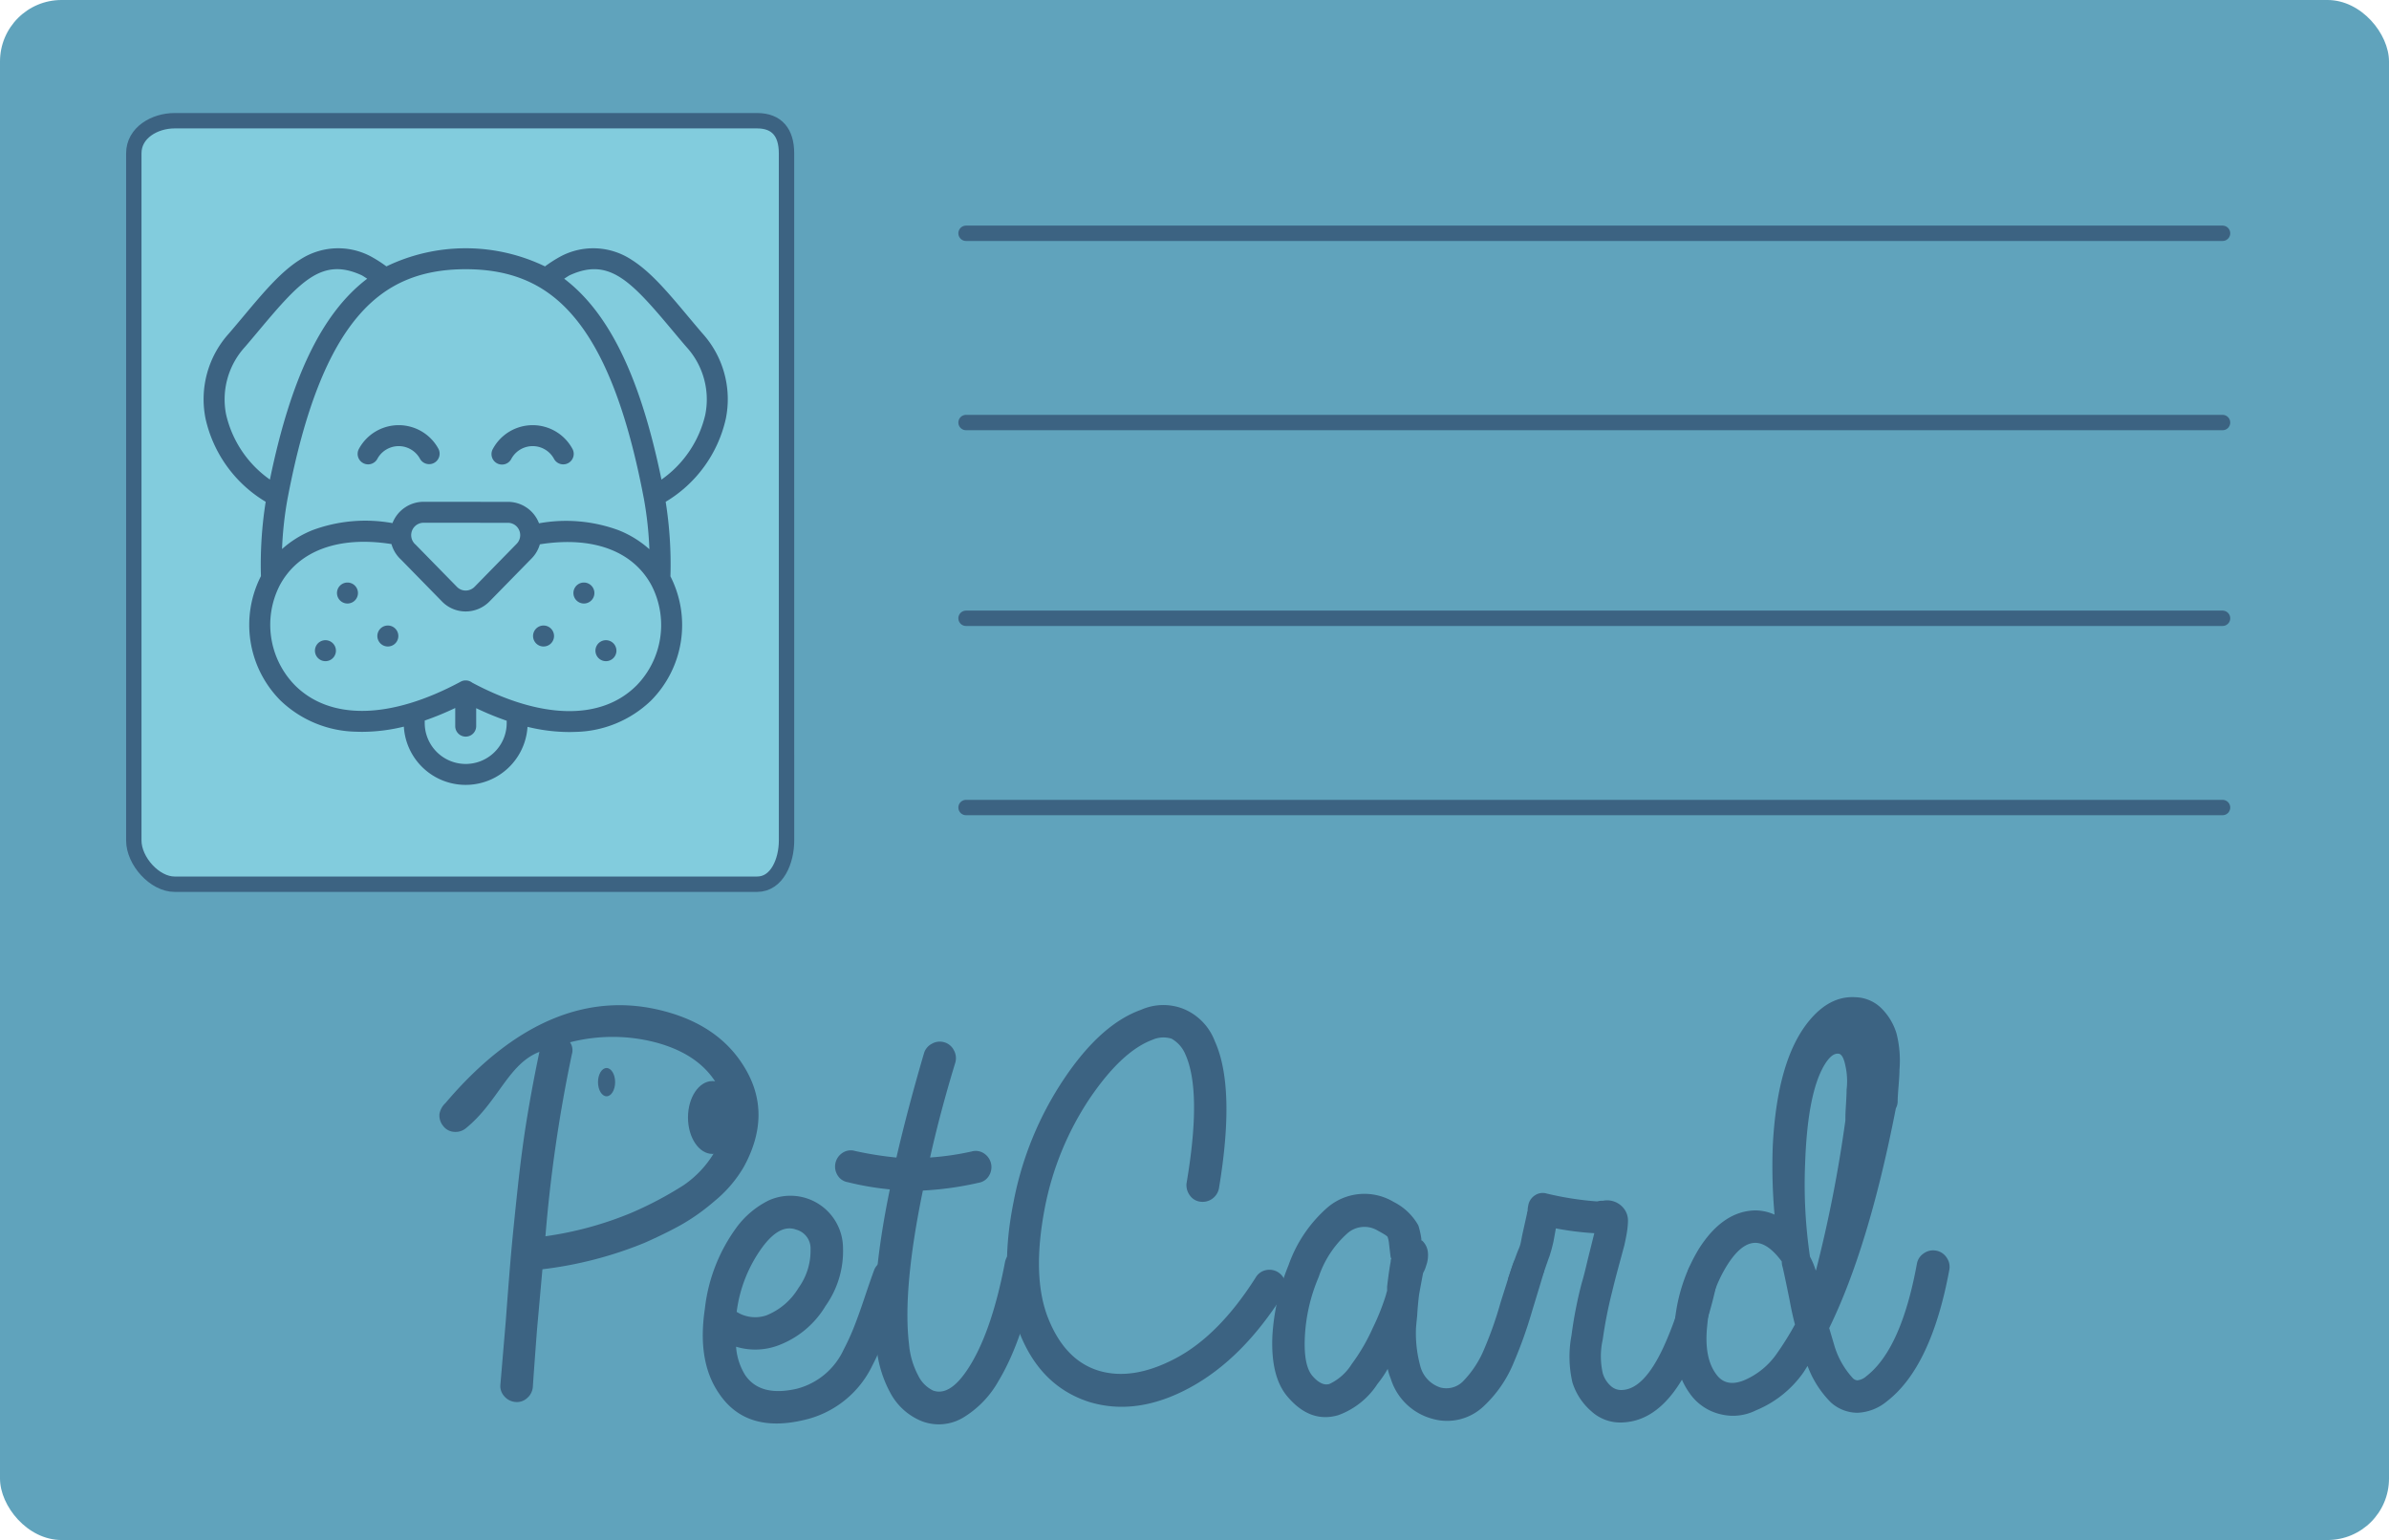<svg id="Logo" xmlns="http://www.w3.org/2000/svg" width="310.683" height="200.331" viewBox="0 0 310.683 200.331">
  <rect id="Rectangle_1091" data-name="Rectangle 1091" width="310.683" height="200.331" rx="8" transform="translate(0)" fill="#60a3bc"/>
  <g id="Group_154" data-name="Group 154" transform="translate(125.631 80.429)">
    <line id="Line_11" data-name="Line 11" x2="163.406" transform="translate(0 0)" fill="none" stroke="#3c6382" stroke-linecap="round" stroke-miterlimit="10" stroke-width="2"/>
    <line id="Line_12" data-name="Line 12" x2="163.406" transform="translate(0 24.617)" fill="none" stroke="#3c6382" stroke-linecap="round" stroke-miterlimit="10" stroke-width="2"/>
  </g>
  <g id="Group_155" data-name="Group 155" transform="translate(125.631 54.964)">
    <line id="Line_13" data-name="Line 13" x2="163.406" fill="none" stroke="#3c6382" stroke-linecap="round" stroke-miterlimit="10" stroke-width="2"/>
  </g>
  <g id="Group_156" data-name="Group 156" transform="translate(125.631 30.347)">
    <line id="Line_14" data-name="Line 14" x2="163.406" fill="none" stroke="#3c6382" stroke-linecap="round" stroke-miterlimit="10" stroke-width="2"/>
  </g>
  <path id="Path_314" data-name="Path 314" d="M539.626,324.25c0,2.692-1.247,5.693-3.822,5.693H460.039c-2.575,0-5.3-3-5.3-5.693V234.865c0-2.692,2.725-4.239,5.3-4.239H535.8c2.575,0,3.822,1.546,3.822,4.239Z" transform="translate(-437.338 -214.922)" fill="#82ccdd" stroke="#3c6382" stroke-miterlimit="10" stroke-width="2"/>
  <g id="Group_175" data-name="Group 175" transform="translate(26.471 32.294)">
    <g id="Group_158" data-name="Group 158" transform="translate(37.467 23.013)">
      <g id="Group_157" data-name="Group 157">
        <path id="Path_315" data-name="Path 315" d="M635.7,378.759a5.88,5.88,0,0,0-10.33,0,1.364,1.364,0,1,0,2.381,1.33,3.153,3.153,0,0,1,5.569,0,1.363,1.363,0,1,0,2.381-1.33Z" transform="translate(-625.201 -375.689)" fill="#3c6382"/>
      </g>
    </g>
    <g id="Group_160" data-name="Group 160" transform="translate(20.04 23.013)">
      <g id="Group_159" data-name="Group 159">
        <path id="Path_316" data-name="Path 316" d="M571.87,378.759a5.88,5.88,0,0,0-10.331,0,1.363,1.363,0,1,0,2.38,1.33,3.154,3.154,0,0,1,5.569,0,1.364,1.364,0,0,0,2.381-1.33Z" transform="translate(-561.366 -375.689)" fill="#3c6382"/>
      </g>
    </g>
    <g id="Group_162" data-name="Group 162">
      <g id="Group_161" data-name="Group 161">
        <path id="Path_317" data-name="Path 317" d="M552.826,302.452c-.658-.767-1.29-1.522-1.9-2.251-2.576-3.075-4.8-5.73-7.293-7.305a9.046,9.046,0,0,0-9.215-.453,17.32,17.32,0,0,0-2.051,1.309,23.728,23.728,0,0,0-20.623,0,17.343,17.343,0,0,0-2.05-1.309,9.046,9.046,0,0,0-9.216.453c-2.492,1.575-4.716,4.231-7.293,7.306-.611.729-1.243,1.484-1.9,2.25a12.757,12.757,0,0,0-3.06,11.121,16.88,16.88,0,0,0,7.818,10.8,52.3,52.3,0,0,0-.617,9.67,13.954,13.954,0,0,0,2.521,16.161,14.583,14.583,0,0,0,9.9,4.078q.387.016.78.016a22.981,22.981,0,0,0,5.383-.676,8.056,8.056,0,0,0,16.082.026,23.056,23.056,0,0,0,5.385.676q.393,0,.78-.016a14.578,14.578,0,0,0,9.9-4.078,13.952,13.952,0,0,0,2.522-16.161c0-.053,0-.1.005-.154a51.89,51.89,0,0,0-.623-9.541,16.88,16.88,0,0,0,7.819-10.8A12.759,12.759,0,0,0,552.826,302.452Zm-30.771-8.332c5.933,0,10.34,1.892,13.868,5.954,4.1,4.713,7.133,12.5,9.284,23.8,0,.009,0,.019.006.028.01.052.019.1.029.153a47.043,47.043,0,0,1,.7,6.49,13.468,13.468,0,0,0-3.984-2.465,19.766,19.766,0,0,0-10.37-.908,4.322,4.322,0,0,0-4.043-2.79l-10.968-.008a4.344,4.344,0,0,0-4.045,2.774,19.765,19.765,0,0,0-10.378.907,13.444,13.444,0,0,0-3.984,2.464,46.812,46.812,0,0,1,.7-6.464c.009-.049.018-.1.028-.146,0-.012,0-.025.007-.037,2.152-11.3,5.189-19.081,9.284-23.793C511.715,296.012,516.121,294.12,522.054,294.12Zm6.628,35.716-5.478,5.6a1.63,1.63,0,0,1-1.155.484,1.578,1.578,0,0,1-1.131-.477l-5.332-5.448a.91.91,0,0,0-.073-.07,1.613,1.613,0,0,1,1.061-2.825l10.969.008a1.593,1.593,0,0,1,1.122.46A1.609,1.609,0,0,1,528.682,329.837Zm-37.785-16.8a10.122,10.122,0,0,1,2.455-8.81c.668-.779,1.306-1.539,1.922-2.275,5.369-6.409,8.176-9.387,13.264-7.04.047.024.208.114.705.443-5.917,4.495-9.938,12.959-12.651,26.13A14.242,14.242,0,0,1,490.9,313.038Zm36.488,40.109a5.33,5.33,0,1,1-10.661,0v-.316a37.765,37.765,0,0,0,3.967-1.632v2.361a1.363,1.363,0,0,0,2.726,0v-2.335a37.853,37.853,0,0,0,3.967,1.632Zm16.857-4.85c-4.574,4.544-12.346,4.4-21.346-.392-.015-.012-.03-.023-.046-.034l-.038-.028c-.02-.013-.04-.024-.06-.036s-.037-.023-.056-.033l-.049-.023c-.023-.012-.048-.023-.072-.034l-.04-.014c-.028-.011-.056-.022-.085-.03l-.041-.01c-.028-.008-.057-.016-.086-.022s-.057-.009-.086-.013l-.044-.007a1.407,1.407,0,0,0-.275,0l-.032,0c-.034,0-.067.009-.1.015s-.043.01-.065.016-.042.01-.064.016-.063.022-.094.034l-.032.012a1.272,1.272,0,0,0-.13.062c-9.079,4.888-16.928,5.067-21.534.491a11.258,11.258,0,0,1-2.013-12.991c2.41-4.548,7.681-6.488,14.546-5.4a4.333,4.333,0,0,0,1.268,2.048l5.3,5.417a4.287,4.287,0,0,0,3.078,1.3,4.341,4.341,0,0,0,3.088-1.287l.01-.01,5.482-5.6a4.3,4.3,0,0,0,1.071-1.836c6.868-1.093,12.143.847,14.553,5.4A11.26,11.26,0,0,1,544.241,348.3Zm8.97-35.258a14.242,14.242,0,0,1-5.7,8.449c-2.713-13.172-6.733-21.636-12.651-26.131.5-.328.653-.417.693-.438,5.1-2.352,7.907.625,13.276,7.034.616.736,1.254,1.5,1.922,2.275A10.118,10.118,0,0,1,553.212,313.038Z" transform="translate(-487.962 -291.393)" fill="#3c6382"/>
      </g>
    </g>
    <g id="Group_164" data-name="Group 164" transform="translate(17.354 43.485)">
      <g id="Group_163" data-name="Group 163">
        <path id="Path_318" data-name="Path 318" d="M552.892,450.673a1.364,1.364,0,1,0,1.363,1.364A1.366,1.366,0,0,0,552.892,450.673Z" transform="translate(-551.528 -450.673)" fill="#3c6382"/>
      </g>
    </g>
    <g id="Group_166" data-name="Group 166" transform="translate(14.491 50.985)">
      <g id="Group_165" data-name="Group 165">
        <path id="Path_319" data-name="Path 319" d="M542.4,478.145a1.364,1.364,0,1,0,1.364,1.364A1.366,1.366,0,0,0,542.4,478.145Z" transform="translate(-541.04 -478.145)" fill="#3c6382"/>
      </g>
    </g>
    <g id="Group_168" data-name="Group 168" transform="translate(22.604 49.076)">
      <g id="Group_167" data-name="Group 167">
        <path id="Path_320" data-name="Path 320" d="M572.121,471.152a1.364,1.364,0,1,0,1.364,1.364A1.366,1.366,0,0,0,572.121,471.152Z" transform="translate(-570.757 -471.152)" fill="#3c6382"/>
      </g>
    </g>
    <g id="Group_170" data-name="Group 170" transform="translate(48.102 43.485)">
      <g id="Group_169" data-name="Group 169">
        <path id="Path_321" data-name="Path 321" d="M665.521,450.673a1.364,1.364,0,1,0,1.363,1.364A1.367,1.367,0,0,0,665.521,450.673Z" transform="translate(-664.157 -450.673)" fill="#3c6382"/>
      </g>
    </g>
    <g id="Group_172" data-name="Group 172" transform="translate(50.966 50.985)">
      <g id="Group_171" data-name="Group 171">
        <path id="Path_322" data-name="Path 322" d="M676.011,478.145a1.364,1.364,0,1,0,1.364,1.364A1.367,1.367,0,0,0,676.011,478.145Z" transform="translate(-674.647 -478.145)" fill="#3c6382"/>
      </g>
    </g>
    <g id="Group_174" data-name="Group 174" transform="translate(42.853 49.076)">
      <g id="Group_173" data-name="Group 173">
        <path id="Path_323" data-name="Path 323" d="M646.292,471.152a1.364,1.364,0,1,0,1.364,1.364A1.366,1.366,0,0,0,646.292,471.152Z" transform="translate(-644.929 -471.152)" fill="#3c6382"/>
      </g>
    </g>
  </g>
  <g id="Group_177" data-name="Group 177" transform="translate(57.143 129.709)">
    <g id="Group_176" data-name="Group 176" transform="translate(0 0)">
      <path id="Path_324" data-name="Path 324" d="M601.1,664.791c8.883-10.482,18.491-14.57,28.386-11.967q7.186,1.875,10.466,7.265,3.749,6.093-.078,13.045a16.405,16.405,0,0,1-3.788,4.413,26.986,26.986,0,0,1-4.336,3.086q-1.953,1.094-4.764,2.343a50.793,50.793,0,0,1-13.279,3.437l-.7,7.811q-.392,5.155-.547,7.5a2.123,2.123,0,0,1-.742,1.445,1.948,1.948,0,0,1-1.523.508,2.116,2.116,0,0,1-1.445-.742,1.947,1.947,0,0,1-.508-1.523l.7-8.28q.469-6.327.742-9.334t.821-8.085q.546-5.076,1.249-9.3t1.563-8.28c-4.062,1.562-5.343,6.5-9.561,9.935a2.146,2.146,0,0,1-1.563.469,1.933,1.933,0,0,1-1.406-.781,2.139,2.139,0,0,1-.468-1.562A2.537,2.537,0,0,1,601.1,664.791Zm16.2-7.9a1.827,1.827,0,0,1,.234,1.562,189.4,189.4,0,0,0-3.437,23.668,45.5,45.5,0,0,0,11.17-3.047,47.318,47.318,0,0,0,6.795-3.593,13.44,13.44,0,0,0,4.062-4.374q2.733-4.842.235-8.826-2.344-3.9-7.967-5.389A22.211,22.211,0,0,0,617.3,656.886Z" transform="translate(-600.309 -651.012)" fill="#3c6382"/>
      <path id="Path_325" data-name="Path 325" d="M730.093,762.426a8.043,8.043,0,0,0,1.172,3.671q1.951,2.891,6.717,1.8a9.262,9.262,0,0,0,6.093-5.077,30.554,30.554,0,0,0,1.406-3.085q.624-1.6,1.328-3.71t1.249-3.593a2.108,2.108,0,0,1,3.866-.078,2.108,2.108,0,0,1,.04,1.64l-1.094,3.281q-.781,2.187-1.484,4.062a31.232,31.232,0,0,1-1.562,3.515,13.049,13.049,0,0,1-8.9,7.108q-7.578,1.8-11.092-3.515-2.813-4.139-1.8-10.936a22.044,22.044,0,0,1,4.14-10.623,11.583,11.583,0,0,1,4.14-3.476A6.84,6.84,0,0,1,744,749.538a12.326,12.326,0,0,1-2.265,7.577,12.1,12.1,0,0,1-6.405,5.233A8.554,8.554,0,0,1,730.093,762.426Zm.078-4.53a4.543,4.543,0,0,0,3.827.469,8.576,8.576,0,0,0,4.218-3.593,8.255,8.255,0,0,0,1.562-5,2.528,2.528,0,0,0-1.875-2.578q-2.109-.78-4.374,2.265A18.132,18.132,0,0,0,730.171,757.9Z" transform="translate(-691.512 -716.951)" fill="#3c6382"/>
      <path id="Path_326" data-name="Path 326" d="M795.891,688.648a37.548,37.548,0,0,1-5.468-.937,1.908,1.908,0,0,1-1.328-.9,2.129,2.129,0,0,1,.664-2.929,1.924,1.924,0,0,1,1.6-.234,45.685,45.685,0,0,0,5.39.859q1.482-6.4,3.593-13.591a2.017,2.017,0,0,1,1.016-1.211,2.045,2.045,0,0,1,1.6-.2,2.02,2.02,0,0,1,1.249,1.015,2.128,2.128,0,0,1,.2,1.64q-1.953,6.406-3.281,12.341a36.2,36.2,0,0,0,5.39-.781,1.926,1.926,0,0,1,1.6.235,2.126,2.126,0,0,1,.664,2.928,1.908,1.908,0,0,1-1.327.9,41.856,41.856,0,0,1-7.264,1.015q-2.657,12.889-1.8,20a10.614,10.614,0,0,0,1.211,4.1,4.178,4.178,0,0,0,1.913,1.914q2.344.86,4.922-3.437,2.811-4.687,4.452-13.357a2.423,2.423,0,0,1,.937-1.367,1.857,1.857,0,0,1,1.563-.313,2.253,2.253,0,0,1,1.367.9,1.969,1.969,0,0,1,.351,1.563q-1.875,9.451-5.077,14.763a12.927,12.927,0,0,1-4.647,4.8,6.167,6.167,0,0,1-5.351.43,8.051,8.051,0,0,1-3.983-3.515,15.382,15.382,0,0,1-1.875-6.015Q793.235,701.536,795.891,688.648Z" transform="translate(-737.315 -663.637)" fill="#3c6382"/>
      <path id="Path_327" data-name="Path 327" d="M894.032,675.183q2.031-11.951-.156-16.794a4.147,4.147,0,0,0-1.8-2.031,3.543,3.543,0,0,0-2.5.156Q885.6,658,881.417,664.17a38.922,38.922,0,0,0-5.818,14.216q-1.72,8.984.468,14.412t6.561,6.757q4.453,1.329,10.037-1.641t10.35-10.467a2.02,2.02,0,0,1,1.328-.976,2.118,2.118,0,0,1,2.538,1.6,1.935,1.935,0,0,1-.274,1.563q-5.312,8.436-12.185,12.146t-13.045,1.836q-6.327-2.03-9.06-8.983-2.812-6.872-.781-17.028a43.353,43.353,0,0,1,6.561-16.012q4.764-7.108,10-8.983a7.145,7.145,0,0,1,5.468-.156,7.337,7.337,0,0,1,4.14,4.218q2.733,6.015.546,19.137a2.16,2.16,0,0,1-2.422,1.757,1.943,1.943,0,0,1-1.367-.82A2.237,2.237,0,0,1,894.032,675.183Z" transform="translate(-796.87 -650.954)" fill="#3c6382"/>
      <path id="Path_328" data-name="Path 328" d="M1016.428,748.021a.228.228,0,0,1,.156.078,2.422,2.422,0,0,1,.7,1.562,3.927,3.927,0,0,1-.234,1.641,3.771,3.771,0,0,1-.391.938l-.079.39q-.469,2.5-.468,2.577-.158,1.329-.234,2.656-.157,1.485-.156,1.718a16.2,16.2,0,0,0,.625,5,3.959,3.959,0,0,0,2.577,2.578,3.05,3.05,0,0,0,2.891-.781,13.253,13.253,0,0,0,2.812-4.3,48.517,48.517,0,0,0,2.109-6.014q1.482-4.687,1.64-5.078a2.088,2.088,0,0,1,3.866-.156,1.929,1.929,0,0,1,.039,1.562q-.079.314-1.484,4.921a57.354,57.354,0,0,1-2.344,6.561,16.077,16.077,0,0,1-3.906,5.7,6.9,6.9,0,0,1-6.717,1.641,7.766,7.766,0,0,1-5.39-5.234,7.031,7.031,0,0,1-.39-1.25,14.164,14.164,0,0,1-1.328,1.953,10.233,10.233,0,0,1-5.077,4.061q-3.673,1.093-6.64-2.421-2.187-2.578-1.952-7.889a28.736,28.736,0,0,1,2.109-9.217,17.757,17.757,0,0,1,5.077-7.5,7.389,7.389,0,0,1,8.592-.7,7.576,7.576,0,0,1,3.2,3.046,10.768,10.768,0,0,1,.391,1.719Zm-3.984,2.265q-.078-.546-.234-1.953a2.959,2.959,0,0,0-.157-.7q.077-.156-1.249-.859a3.341,3.341,0,0,0-3.984.313,13.238,13.238,0,0,0-3.75,5.7,22.537,22.537,0,0,0-1.8,7.889q-.158,3.672,1.016,5t2.187,1.015a6.828,6.828,0,0,0,2.891-2.578,24.777,24.777,0,0,0,2.734-4.686,30.323,30.323,0,0,0,1.719-4.3c.051-.207.1-.39.156-.547v-.547q.233-2.03.468-3.281a.858.858,0,0,1,.079-.391A.07.07,0,0,0,1012.443,750.286Z" transform="translate(-888.725 -716.371)" fill="#3c6382"/>
      <path id="Path_329" data-name="Path 329" d="M1114.372,741.623a40.84,40.84,0,0,0,6.483,1.015h.078a1.952,1.952,0,0,1,.7-.078,2.753,2.753,0,0,1,2.812,1.094,2.528,2.528,0,0,1,.469,1.562,8.741,8.741,0,0,1-.078,1.016q-.078.7-.391,2.109l-.781,2.891q-.547,2.032-.781,3.046a57.574,57.574,0,0,0-1.25,6.327,9.948,9.948,0,0,0,0,4.374,3.511,3.511,0,0,0,1.016,1.64,2,2,0,0,0,1.563.547q2.811-.156,5.311-5.546a44.313,44.313,0,0,0,3.124-9.608,1.786,1.786,0,0,1,.82-1.367,1.826,1.826,0,0,1,1.524-.313,2.192,2.192,0,0,1,1.289.938,1.717,1.717,0,0,1,.273,1.523,49.96,49.96,0,0,1-3.358,10.623q-3.515,7.656-8.827,7.967a5.565,5.565,0,0,1-4.218-1.445,8.194,8.194,0,0,1-2.46-3.749,14.91,14.91,0,0,1-.118-6.132,54.435,54.435,0,0,1,1.328-6.8q.312-1.014.781-3.046l.7-2.812.156-.625a38.408,38.408,0,0,1-5-.625l-.312,1.719q-.235,1.016-.391,1.484a5.555,5.555,0,0,1-.234.7l-.547,1.563q-.392,1.016-.859,2.109a2.043,2.043,0,0,1-1.054,1.211,1.831,1.831,0,0,1-1.524.039,2.028,2.028,0,0,1-1.132-1.093,1.917,1.917,0,0,1-.039-1.562q.389-1.172.742-2.148t.507-1.328a4.062,4.062,0,0,0,.235-.664q.077-.311.235-1.172l.625-2.812a.694.694,0,0,1,.078-.312,2.91,2.91,0,0,1,.078-.7,1.945,1.945,0,0,1,.86-1.328A1.825,1.825,0,0,1,1114.372,741.623Z" transform="translate(-970.344 -716.065)" fill="#3c6382"/>
      <path id="Path_330" data-name="Path 330" d="M1201.511,676.508a71.353,71.353,0,0,1-.235-8.827q.546-11.248,4.686-16.325,2.734-3.358,6.093-3.125a4.971,4.971,0,0,1,3.242,1.328,7.778,7.778,0,0,1,2.07,3.359,14.31,14.31,0,0,1,.391,4.764q0,.7-.118,2.109t-.117,2.031a1.935,1.935,0,0,1-.235.859q-3.514,18.043-8.67,28.588l.625,2.109a10.828,10.828,0,0,0,2.422,4.374.9.9,0,0,0,.625.313,2.094,2.094,0,0,0,1.171-.546q4.53-3.515,6.561-14.607a2.044,2.044,0,0,1,.9-1.367,2.078,2.078,0,0,1,1.6-.351,2.051,2.051,0,0,1,1.367.9,2.079,2.079,0,0,1,.351,1.6q-2.342,12.654-8.123,17.106a6.359,6.359,0,0,1-3.827,1.484,5.193,5.193,0,0,1-3.437-1.328,13.175,13.175,0,0,1-3.046-4.765l-.547.859a14.066,14.066,0,0,1-6.17,4.921,6.63,6.63,0,0,1-4.413.547,6.752,6.752,0,0,1-4.179-2.734q-2.5-3.436-1.953-9.373a22.32,22.32,0,0,1,3.125-9.451q3.124-4.922,7.342-5A6.212,6.212,0,0,1,1201.511,676.508Zm2.655,14.294q-.391-1.483-.7-3.2-.861-4.218-.937-4.374a2.522,2.522,0,0,1-.079-.625q-1.8-2.421-3.437-2.422-1.874,0-3.749,3.046a17.519,17.519,0,0,0-2.5,7.655q-.468,4.218,1.172,6.405,1.248,1.719,3.593.781a9.842,9.842,0,0,0,4.3-3.515A39.1,39.1,0,0,0,1204.166,690.8Zm1.953-8.826a9.745,9.745,0,0,1,.7,1.64.223.223,0,0,0,.078.156,173.451,173.451,0,0,0,3.828-19.528v-.39q0-.469.078-1.719c.051-.832.078-1.457.078-1.874a9.175,9.175,0,0,0-.156-3.124q-.313-1.562-.937-1.563-.86-.077-1.8,1.484-2.188,3.673-2.5,12.81A64.2,64.2,0,0,0,1206.119,681.975Z" transform="translate(-1027.88 -648.216)" fill="#3c6382"/>
    </g>
    <path id="Path_331" data-name="Path 331" d="M678.083,683.829c0,1.016-.5,1.839-1.114,1.839s-1.114-.823-1.114-1.839.5-1.839,1.114-1.839S678.083,682.814,678.083,683.829Z" transform="translate(-655.23 -672.769)" fill="#3c6382"/>
    <path id="Path_332" data-name="Path 332" d="M725.1,692.949c0,2.618-1.424,4.739-3.182,4.739s-3.183-2.122-3.183-4.739,1.425-4.74,3.183-4.74S725.1,690.331,725.1,692.949Z" transform="translate(-686.407 -677.291)" fill="#3c6382"/>
  </g>
</svg>
